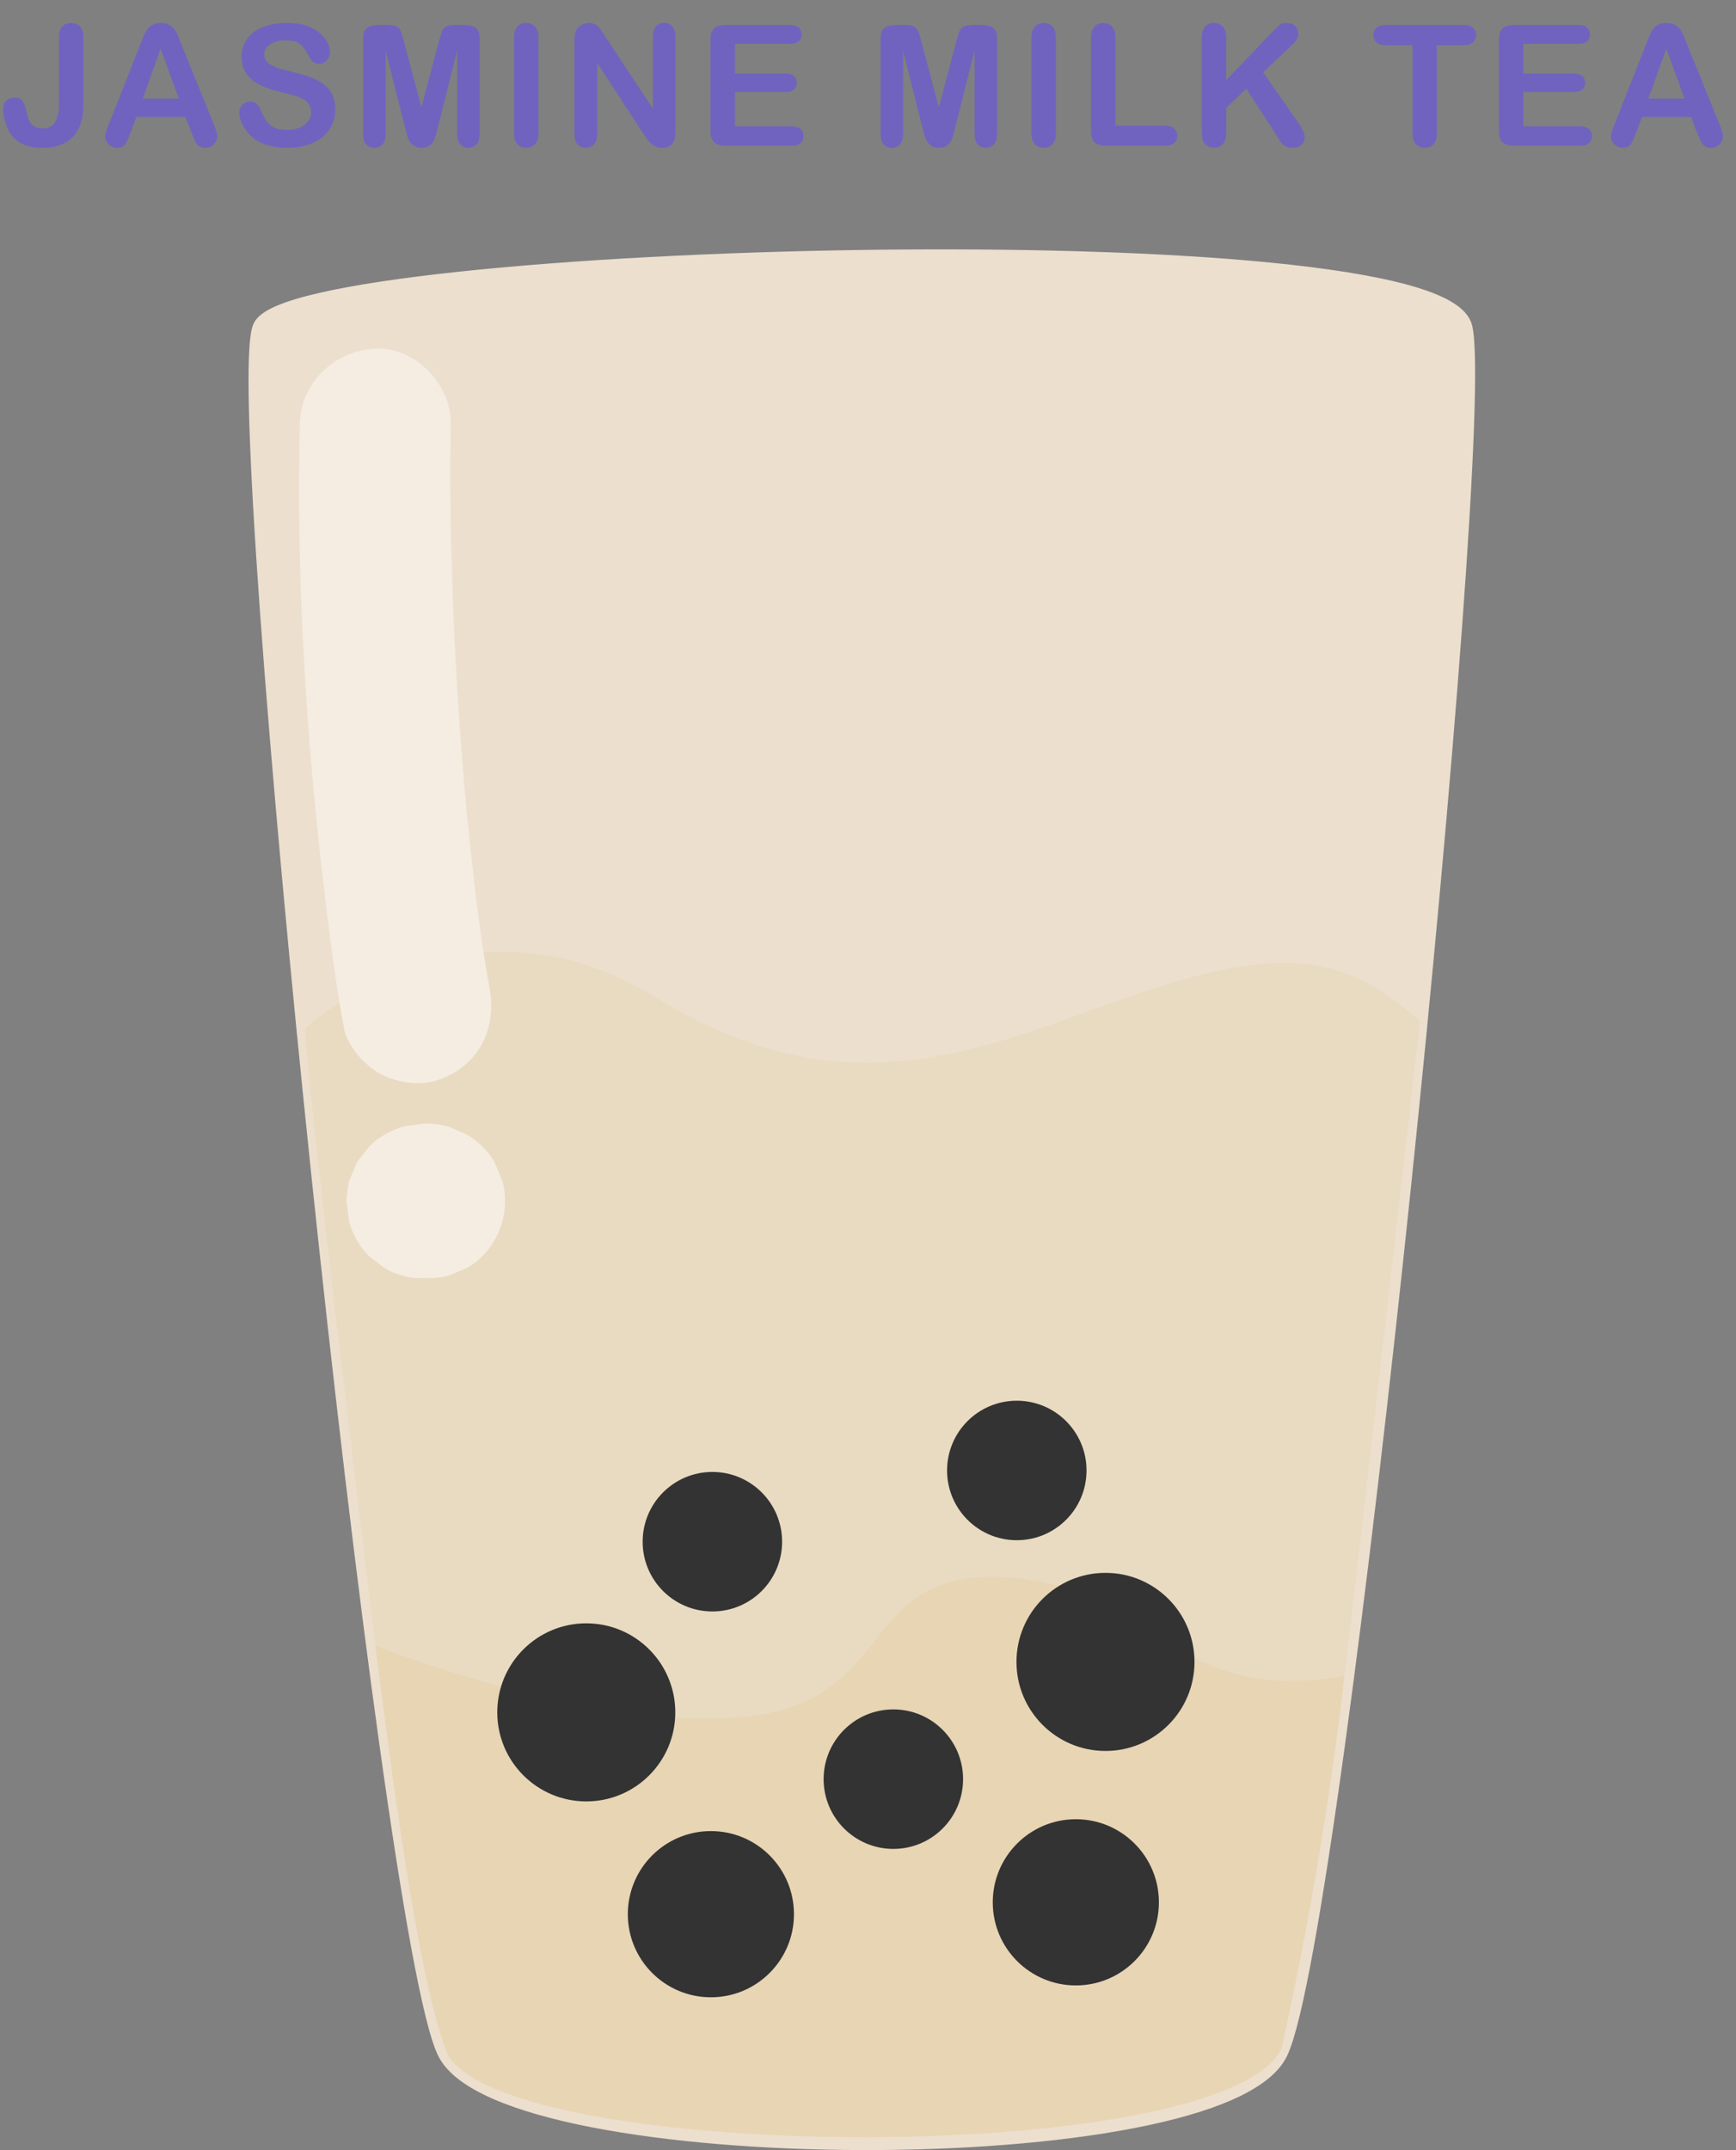 <?xml version="1.0" encoding="UTF-8"?><svg id="Layer_1" xmlns="http://www.w3.org/2000/svg" width="689.62" height="853.78" viewBox="0 0 689.62 853.78"><rect x="0" y="0" width="689.62" height="853.78" fill="#808080" stroke="none"/><path d="m33.11,15v25.12c0,2.18-.09,4.04-.28,5.56-.19,1.53-.6,3.08-1.26,4.65-1.09,2.64-2.89,4.69-5.4,6.17-2.51,1.47-5.56,2.21-9.16,2.21-3.25,0-5.96-.51-8.13-1.54s-3.92-2.68-5.25-4.97c-.7-1.22-1.26-2.63-1.7-4.22s-.65-3.11-.65-4.55c0-1.53.43-2.69,1.28-3.5.85-.81,1.94-1.21,3.27-1.21s2.26.37,2.91,1.11c.65.74,1.16,1.9,1.51,3.47.37,1.68.74,3.02,1.11,4.02s.99,1.86,1.87,2.58c.87.72,2.12,1.08,3.73,1.08,4.3,0,6.44-3.15,6.44-9.46V15c0-1.96.43-3.44,1.29-4.42.86-.98,2.03-1.47,3.52-1.47s2.7.49,3.58,1.47c.88.98,1.33,2.45,1.33,4.42Z" fill="#7063bf" stroke-width="0"/><path d="m75.94,52.46l-2.29-6.02h-19.5l-2.29,6.15c-.89,2.4-1.66,4.02-2.29,4.86-.63.84-1.67,1.26-3.11,1.26-1.22,0-2.3-.45-3.24-1.34-.94-.89-1.41-1.91-1.41-3.04,0-.65.11-1.33.33-2.03.22-.7.58-1.67,1.08-2.91l12.27-31.14c.35-.89.77-1.97,1.26-3.22.49-1.25,1.01-2.29,1.57-3.12.56-.83,1.29-1.5,2.19-2.01.9-.51,2.02-.77,3.35-.77s2.48.26,3.39.77c.9.51,1.64,1.17,2.19,1.98.56.81,1.03,1.67,1.41,2.6.38.93.87,2.17,1.46,3.71l12.53,30.95c.98,2.36,1.47,4.07,1.47,5.14s-.46,2.13-1.39,3.06c-.93.93-2.04,1.39-3.35,1.39-.76,0-1.42-.14-1.96-.41-.55-.27-1-.64-1.37-1.11-.37-.47-.77-1.19-1.19-2.16-.42-.97-.79-1.83-1.1-2.57Zm-19.24-13.32h14.33l-7.23-19.79-7.1,19.79Z" fill="#7063bf" stroke-width="0"/><path d="m133.17,43.49c0,2.9-.75,5.51-2.24,7.82-1.49,2.31-3.68,4.12-6.56,5.43s-6.29,1.96-10.24,1.96c-4.73,0-8.64-.89-11.71-2.68-2.18-1.29-3.95-3-5.32-5.15-1.36-2.15-2.04-4.24-2.04-6.26,0-1.18.41-2.19,1.23-3.03.82-.84,1.86-1.26,3.12-1.26,1.02,0,1.89.33,2.6.98s1.31,1.62,1.82,2.91c.61,1.53,1.27,2.8,1.98,3.83.71,1.03,1.71,1.87,2.99,2.54,1.29.67,2.98,1,5.07,1,2.88,0,5.22-.67,7.02-2.01,1.8-1.34,2.7-3.01,2.7-5.02,0-1.59-.49-2.88-1.46-3.88-.97-.99-2.22-1.75-3.76-2.27-1.54-.52-3.59-1.08-6.17-1.67-3.45-.81-6.33-1.75-8.65-2.83-2.32-1.08-4.17-2.55-5.53-4.42-1.36-1.86-2.04-4.18-2.04-6.95s.72-4.98,2.16-7.03c1.44-2.05,3.52-3.63,6.25-4.73,2.73-1.1,5.93-1.65,9.62-1.65,2.94,0,5.49.37,7.64,1.1s3.93,1.7,5.35,2.91c1.42,1.21,2.45,2.48,3.11,3.81.65,1.33.98,2.63.98,3.89,0,1.16-.41,2.2-1.23,3.12-.82.93-1.84,1.39-3.06,1.39-1.11,0-1.96-.28-2.54-.83-.58-.56-1.21-1.47-1.88-2.73-.87-1.81-1.92-3.22-3.14-4.24-1.22-1.01-3.18-1.52-5.89-1.52-2.51,0-4.53.55-6.07,1.65-1.54,1.1-2.31,2.43-2.31,3.97,0,.96.26,1.79.79,2.49.52.7,1.24,1.3,2.16,1.8.92.5,1.84.9,2.78,1.18.94.28,2.49.7,4.65,1.24,2.7.63,5.15,1.33,7.34,2.09,2.19.76,4.06,1.69,5.59,2.78,1.54,1.09,2.74,2.47,3.6,4.14.86,1.67,1.29,3.71,1.29,6.13Z" fill="#7063bf" stroke-width="0"/><path d="m160.89,50.66l-7.69-30.55v33.11c0,1.83-.41,3.21-1.23,4.12-.82.92-1.9,1.38-3.26,1.38s-2.38-.45-3.21-1.36c-.83-.9-1.24-2.28-1.24-4.14V15.26c0-2.09.54-3.51,1.64-4.24,1.09-.73,2.56-1.1,4.42-1.1h3.01c1.81,0,3.12.16,3.94.49.82.33,1.42.92,1.82,1.77.39.85.84,2.24,1.34,4.16l6.97,26.27,6.97-26.27c.5-1.92.95-3.3,1.34-4.16.39-.85,1-1.44,1.82-1.77.82-.33,2.13-.49,3.94-.49h3.01c1.85,0,3.33.37,4.42,1.1,1.09.73,1.64,2.14,1.64,4.24v37.95c0,1.83-.41,3.21-1.23,4.12-.82.92-1.91,1.38-3.29,1.38-1.29,0-2.34-.46-3.17-1.38-.83-.92-1.24-2.29-1.24-4.12V20.1l-7.69,30.55c-.5,1.99-.91,3.44-1.23,4.37s-.9,1.77-1.75,2.54-2.03,1.15-3.53,1.15c-1.13,0-2.09-.25-2.88-.74-.79-.49-1.4-1.12-1.83-1.88-.44-.76-.78-1.61-1.03-2.54-.25-.93-.51-1.89-.77-2.9Z" fill="#7063bf" stroke-width="0"/><path d="m204.19,52.78V15c0-1.96.45-3.44,1.34-4.42.89-.98,2.05-1.47,3.47-1.47s2.64.49,3.55,1.46c.91.97,1.36,2.45,1.36,4.43v37.79c0,1.99-.45,3.47-1.36,4.45s-2.09,1.47-3.55,1.47-2.55-.5-3.45-1.49-1.36-2.47-1.36-4.43Z" fill="#7063bf" stroke-width="0"/><path d="m240.71,14.93l18.68,28.27V14.67c0-1.85.4-3.24,1.19-4.17.8-.93,1.87-1.39,3.22-1.39s2.5.46,3.3,1.39c.81.93,1.21,2.32,1.21,4.17v37.72c0,4.21-1.75,6.31-5.23,6.31-.87,0-1.66-.13-2.36-.38s-1.35-.65-1.96-1.19-1.18-1.18-1.7-1.91-1.05-1.48-1.57-2.24l-18.22-27.94v28.1c0,1.83-.42,3.22-1.28,4.16-.85.94-1.94,1.41-3.27,1.41s-2.48-.47-3.3-1.42c-.83-.95-1.24-2.33-1.24-4.14V16.14c0-1.57.17-2.8.52-3.7.41-.98,1.1-1.78,2.06-2.4.96-.62,2-.93,3.11-.93.87,0,1.62.14,2.24.42.62.28,1.17.67,1.64,1.15.47.48.95,1.1,1.44,1.86.49.76,1,1.56,1.52,2.39Z" fill="#7063bf" stroke-width="0"/><path d="m313.84,17.42h-21.89v11.78h20.15c1.48,0,2.59.33,3.32,1,.73.67,1.1,1.54,1.1,2.63s-.36,1.98-1.08,2.67c-.72.69-1.83,1.03-3.34,1.03h-20.15v13.64h22.64c1.53,0,2.68.35,3.45,1.06.77.71,1.16,1.65,1.16,2.83s-.39,2.06-1.16,2.76c-.77.71-1.93,1.06-3.45,1.06h-26.4c-2.12,0-3.64-.47-4.56-1.41-.93-.94-1.39-2.45-1.39-4.55V15.88c0-1.4.21-2.54.62-3.42.41-.88,1.06-1.53,1.95-1.93.88-.4,2.01-.61,3.39-.61h25.65c1.55,0,2.7.34,3.45,1.03.75.69,1.13,1.59,1.13,2.7s-.38,2.04-1.13,2.73c-.75.69-1.9,1.03-3.45,1.03Z" fill="#7063bf" stroke-width="0"/><path d="m366.43,50.66l-7.69-30.55v33.11c0,1.83-.41,3.21-1.23,4.12-.82.92-1.9,1.38-3.26,1.38s-2.38-.45-3.21-1.36c-.83-.9-1.24-2.28-1.24-4.14V15.26c0-2.09.54-3.51,1.64-4.24,1.09-.73,2.56-1.1,4.42-1.1h3.01c1.81,0,3.12.16,3.94.49.82.33,1.42.92,1.82,1.77.39.85.84,2.24,1.34,4.16l6.97,26.27,6.97-26.27c.5-1.92.95-3.3,1.34-4.16.39-.85,1-1.44,1.82-1.77.82-.33,2.13-.49,3.94-.49h3.01c1.85,0,3.33.37,4.42,1.1,1.09.73,1.64,2.14,1.64,4.24v37.95c0,1.83-.41,3.21-1.23,4.12-.82.92-1.91,1.38-3.29,1.38-1.29,0-2.34-.46-3.17-1.38-.83-.92-1.24-2.29-1.24-4.12V20.1l-7.69,30.55c-.5,1.99-.91,3.44-1.23,4.37s-.9,1.77-1.75,2.54-2.03,1.15-3.53,1.15c-1.13,0-2.09-.25-2.88-.74-.79-.49-1.4-1.12-1.83-1.88-.44-.76-.78-1.61-1.03-2.54-.25-.93-.51-1.89-.77-2.9Z" fill="#7063bf" stroke-width="0"/><path d="m409.73,52.78V15c0-1.96.45-3.44,1.34-4.42.89-.98,2.05-1.47,3.47-1.47s2.64.49,3.55,1.46c.91.97,1.36,2.45,1.36,4.43v37.79c0,1.99-.45,3.47-1.36,4.45s-2.09,1.47-3.55,1.47-2.55-.5-3.45-1.49-1.36-2.47-1.36-4.43Z" fill="#7063bf" stroke-width="0"/><path d="m443.11,15v34.91h19.7c1.57,0,2.77.38,3.61,1.14.84.76,1.26,1.72,1.26,2.88s-.42,2.13-1.24,2.86c-.83.73-2.04,1.1-3.63,1.1h-23.46c-2.12,0-3.64-.47-4.56-1.41-.93-.94-1.39-2.45-1.39-4.55V15c0-1.96.44-3.44,1.33-4.42.88-.98,2.04-1.47,3.48-1.47s2.64.49,3.55,1.46c.91.97,1.36,2.45,1.36,4.43Z" fill="#7063bf" stroke-width="0"/><path d="m487.12,15v16.81l19.07-19.89c.92-.96,1.7-1.67,2.34-2.13s1.5-.69,2.57-.69c1.4,0,2.52.41,3.39,1.23.86.82,1.29,1.82,1.29,2.99,0,1.42-.73,2.83-2.19,4.22l-11.81,11.19,13.61,19.5c.96,1.35,1.68,2.54,2.16,3.55.48,1.01.72,2,.72,2.96,0,1.07-.42,2-1.26,2.78-.84.79-1.98,1.18-3.42,1.18-1.35,0-2.45-.29-3.3-.87-.85-.58-1.57-1.35-2.16-2.31-.59-.96-1.11-1.83-1.57-2.62l-11.48-17.67-7.95,7.62v9.91c0,2.01-.46,3.5-1.37,4.47-.92.97-2.09,1.46-3.53,1.46-.83,0-1.63-.22-2.39-.65-.76-.44-1.35-1.03-1.77-1.77-.31-.61-.49-1.32-.56-2.13-.07-.81-.1-1.97-.1-3.5V15c0-1.96.43-3.44,1.29-4.42s2.03-1.47,3.52-1.47,2.64.49,3.55,1.46c.91.97,1.36,2.45,1.36,4.43Z" fill="#7063bf" stroke-width="0"/><path d="m581.39,17.94h-10.6v34.84c0,2.01-.45,3.5-1.34,4.47-.89.97-2.05,1.46-3.47,1.46s-2.61-.49-3.52-1.47-1.36-2.46-1.36-4.45V17.94h-10.6c-1.66,0-2.89-.36-3.7-1.1-.81-.73-1.21-1.7-1.21-2.89s.42-2.22,1.26-2.95c.84-.72,2.05-1.08,3.65-1.08h30.88c1.68,0,2.93.37,3.75,1.11.82.74,1.23,1.71,1.23,2.91s-.42,2.16-1.24,2.89c-.83.73-2.07,1.1-3.73,1.1Z" fill="#7063bf" stroke-width="0"/><path d="m627.01,17.42h-21.89v11.78h20.15c1.48,0,2.59.33,3.32,1,.73.67,1.1,1.54,1.1,2.63s-.36,1.98-1.08,2.67c-.72.69-1.83,1.03-3.34,1.03h-20.15v13.64h22.64c1.53,0,2.68.35,3.45,1.06.77.71,1.16,1.65,1.16,2.83s-.39,2.06-1.16,2.76c-.77.71-1.93,1.06-3.45,1.06h-26.4c-2.12,0-3.64-.47-4.56-1.41-.93-.94-1.39-2.45-1.39-4.55V15.88c0-1.4.21-2.54.62-3.42.41-.88,1.06-1.53,1.95-1.93.88-.4,2.01-.61,3.39-.61h25.65c1.55,0,2.7.34,3.45,1.03.75.69,1.13,1.59,1.13,2.7s-.38,2.04-1.13,2.73c-.75.69-1.9,1.03-3.45,1.03Z" fill="#7063bf" stroke-width="0"/><path d="m674.07,52.46l-2.29-6.02h-19.5l-2.29,6.15c-.89,2.4-1.66,4.02-2.29,4.86-.63.84-1.67,1.26-3.11,1.26-1.22,0-2.3-.45-3.24-1.34-.94-.89-1.41-1.91-1.41-3.04,0-.65.11-1.33.33-2.03.22-.7.58-1.67,1.08-2.91l12.27-31.14c.35-.89.77-1.97,1.26-3.22.49-1.25,1.01-2.29,1.57-3.12.56-.83,1.29-1.5,2.19-2.01.9-.51,2.02-.77,3.35-.77s2.48.26,3.39.77c.9.51,1.64,1.17,2.19,1.98.56.81,1.03,1.67,1.41,2.6.38.93.87,2.17,1.46,3.71l12.53,30.95c.98,2.36,1.47,4.07,1.47,5.14s-.46,2.13-1.39,3.06c-.93.93-2.04,1.39-3.35,1.39-.76,0-1.42-.14-1.96-.41-.55-.27-1-.64-1.37-1.11-.37-.47-.77-1.19-1.19-2.16-.42-.97-.79-1.83-1.1-2.57Zm-19.24-13.32h14.33l-7.23-19.79-7.1,19.79Z" fill="#7063bf" stroke-width="0"/><g id="drinkJasmine"><path d="m103.84,130.14c12.38-30.05,467.79-43.02,477.58,0,9.78,43.02-50.33,637.04-73.31,684.78-22.98,47.73-307.5,46.56-330.84,0-23.34-46.56-85.8-654.72-73.43-684.78Z" fill="#ecdfce" stroke="#ecdfce" stroke-miterlimit="10" stroke-width="7"/><path d="m121.09,408.46s62.76-59.54,139.37-12.4c76.61,47.14,130.83,19.53,189.76-.84,58.93-20.37,84.33-16.36,113.87,10.24.07-.51-28.99,253.65-30,260-69.37,12.24-66.96-27.46-126.36-30.99-59.4-3.54-42.43,49.5-103.95,55.39-61.52,5.89-154.68-36.4-154.68-36.4,0,0-25.88-210.32-28-245Z" fill="#e9dbc1" stroke-width="0"/><path d="m194.44,392.11c-1.75-9.46-3.18-18.98-4.47-28.52l1.07,7.98c-7.07-52.77-10.76-106.18-11.9-159.39-.31-14.57-.38-29.14-.05-43.71.35-15.7-14.05-30.71-30-30s-29.62,13.18-30,30c-1.44,63.83,2.73,128.27,10.48,191.61,1.96,16.04,4.08,32.09,7.02,47.99,1.3,7.03,7.82,14.44,13.79,17.93,6.43,3.76,15.91,5.36,23.12,3.02,16.56-5.36,24.02-20.33,20.95-36.9h0Z" fill="#f5ede2" stroke-width="0"/><path d="m534.09,665.46c-69.37,12.24-75.14-35.58-134.54-39.12s-42.43,49.5-103.95,55.39c-61.52,5.89-146.51-28.28-146.51-28.28,8.81,69.07,18.28,137.1,29,163,27.95,42.92,308,44,331-3,10.97-49.47,19.28-98.8,25-148Z" fill="#e8d5b4" stroke-width="0"/><circle cx="403.92" cy="583.91" r="27.7" fill="#333" stroke-width="0"/><path d="m193.72,462.4c-.04-.07-.07-.14-.11-.21l3.02,7.17c-.02-.07-.04-.13-.05-.19l1.07,7.98c0-.06,0-.12,0-.18l-1.07,7.98c0-.06.02-.11.04-.16l-3.02,7.17c.03-.07.06-.13.11-.18l-4.69,6.07s.08-.08.12-.12l-6.07,4.69c.1-.08.21-.13.32-.18l-7.17,3.02c.18-.07.35-.11.54-.13l-7.98,1.07c.25-.03.49-.02.74,0l-7.98-1.07c.19.03.36.07.54.14l-7.17-3.02c.1.04.18.09.27.15l-6.07-4.69c.06.05.11.1.16.16l-4.69-6.07s.06.09.08.14l-3.02-7.17c.02.05.04.1.05.15l-1.07-7.98c0,.06,0,.11,0,.17l1.07-7.98c-.01.09-.04.17-.07.25l3.02-7.17c-.03.07-.07.14-.11.21-2.19,3.44-3.38,7.16-3.56,11.15-.89,3.99-.71,7.98.54,11.96.93,3.9,2.72,7.3,5.37,10.2,2.12,3.27,4.92,5.84,8.42,7.73l7.17,3.02c5.32,1.43,10.63,1.43,15.95,0l7.17-3.02c4.51-2.67,8.1-6.25,10.76-10.76,2.82-4.71,4.28-10.27,4.27-15.75,0-2.7-.26-5.5-1.09-8.08-.16-.49-2.8-6.76-3.05-7.24-1.23-2.34-2.98-4.42-4.85-6.29s-3.97-3.62-6.31-4.86c-1.14-.61-3.96-1.68-3.7-1.57,2.32.98-2.58-1.24-3.74-1.57-2.82-.8-5.8-1.16-8.72-1.19-1.37-.01-4.19.53-4.36.56-.54.07-2.99.25-4.34.6-4.7,1.24-10.45,4.38-13.79,8-.91.99-.83,1.06-2.42,3.12,1.16-1.51-1.8,2.09-2.42,3.15-.18.3-2.94,6.87-3.06,7.24-.02.05-.02.11-.04.16-.58,2.65-.94,5.32-1.07,8,0,.03,0,.06,0,.09.02.53.97,7.58,1.09,8.1.6,2.64,1.83,5.16,3.17,7.51,1.89,3.5,4.46,6.3,7.73,8.42,2.9,2.65,6.3,4.44,10.2,5.37,3.99,1.25,7.98,1.43,11.96.54,3.99-.18,7.71-1.37,11.15-3.56l6.07-4.69c3.72-3.74,6.29-8.16,7.72-13.24l1.07-7.98c-.02-5.42-1.38-10.46-4.1-15.14h0Z" fill="#f5ede2" stroke-width="0"/><circle cx="354.88" cy="706.49" r="27.7" fill="#333" stroke-width="0"/><circle cx="282.99" cy="612.2" r="27.7" fill="#333" stroke-width="0"/><circle cx="439.15" cy="659.93" r="35.36" fill="#333" stroke-width="0"/><circle cx="232.9" cy="679.97" r="35.36" fill="#333" stroke-width="0"/><circle cx="282.4" cy="760.11" r="33" fill="#333" stroke-width="0"/><circle cx="427.37" cy="755.4" r="33" fill="#333" stroke-width="0"/></g></svg>